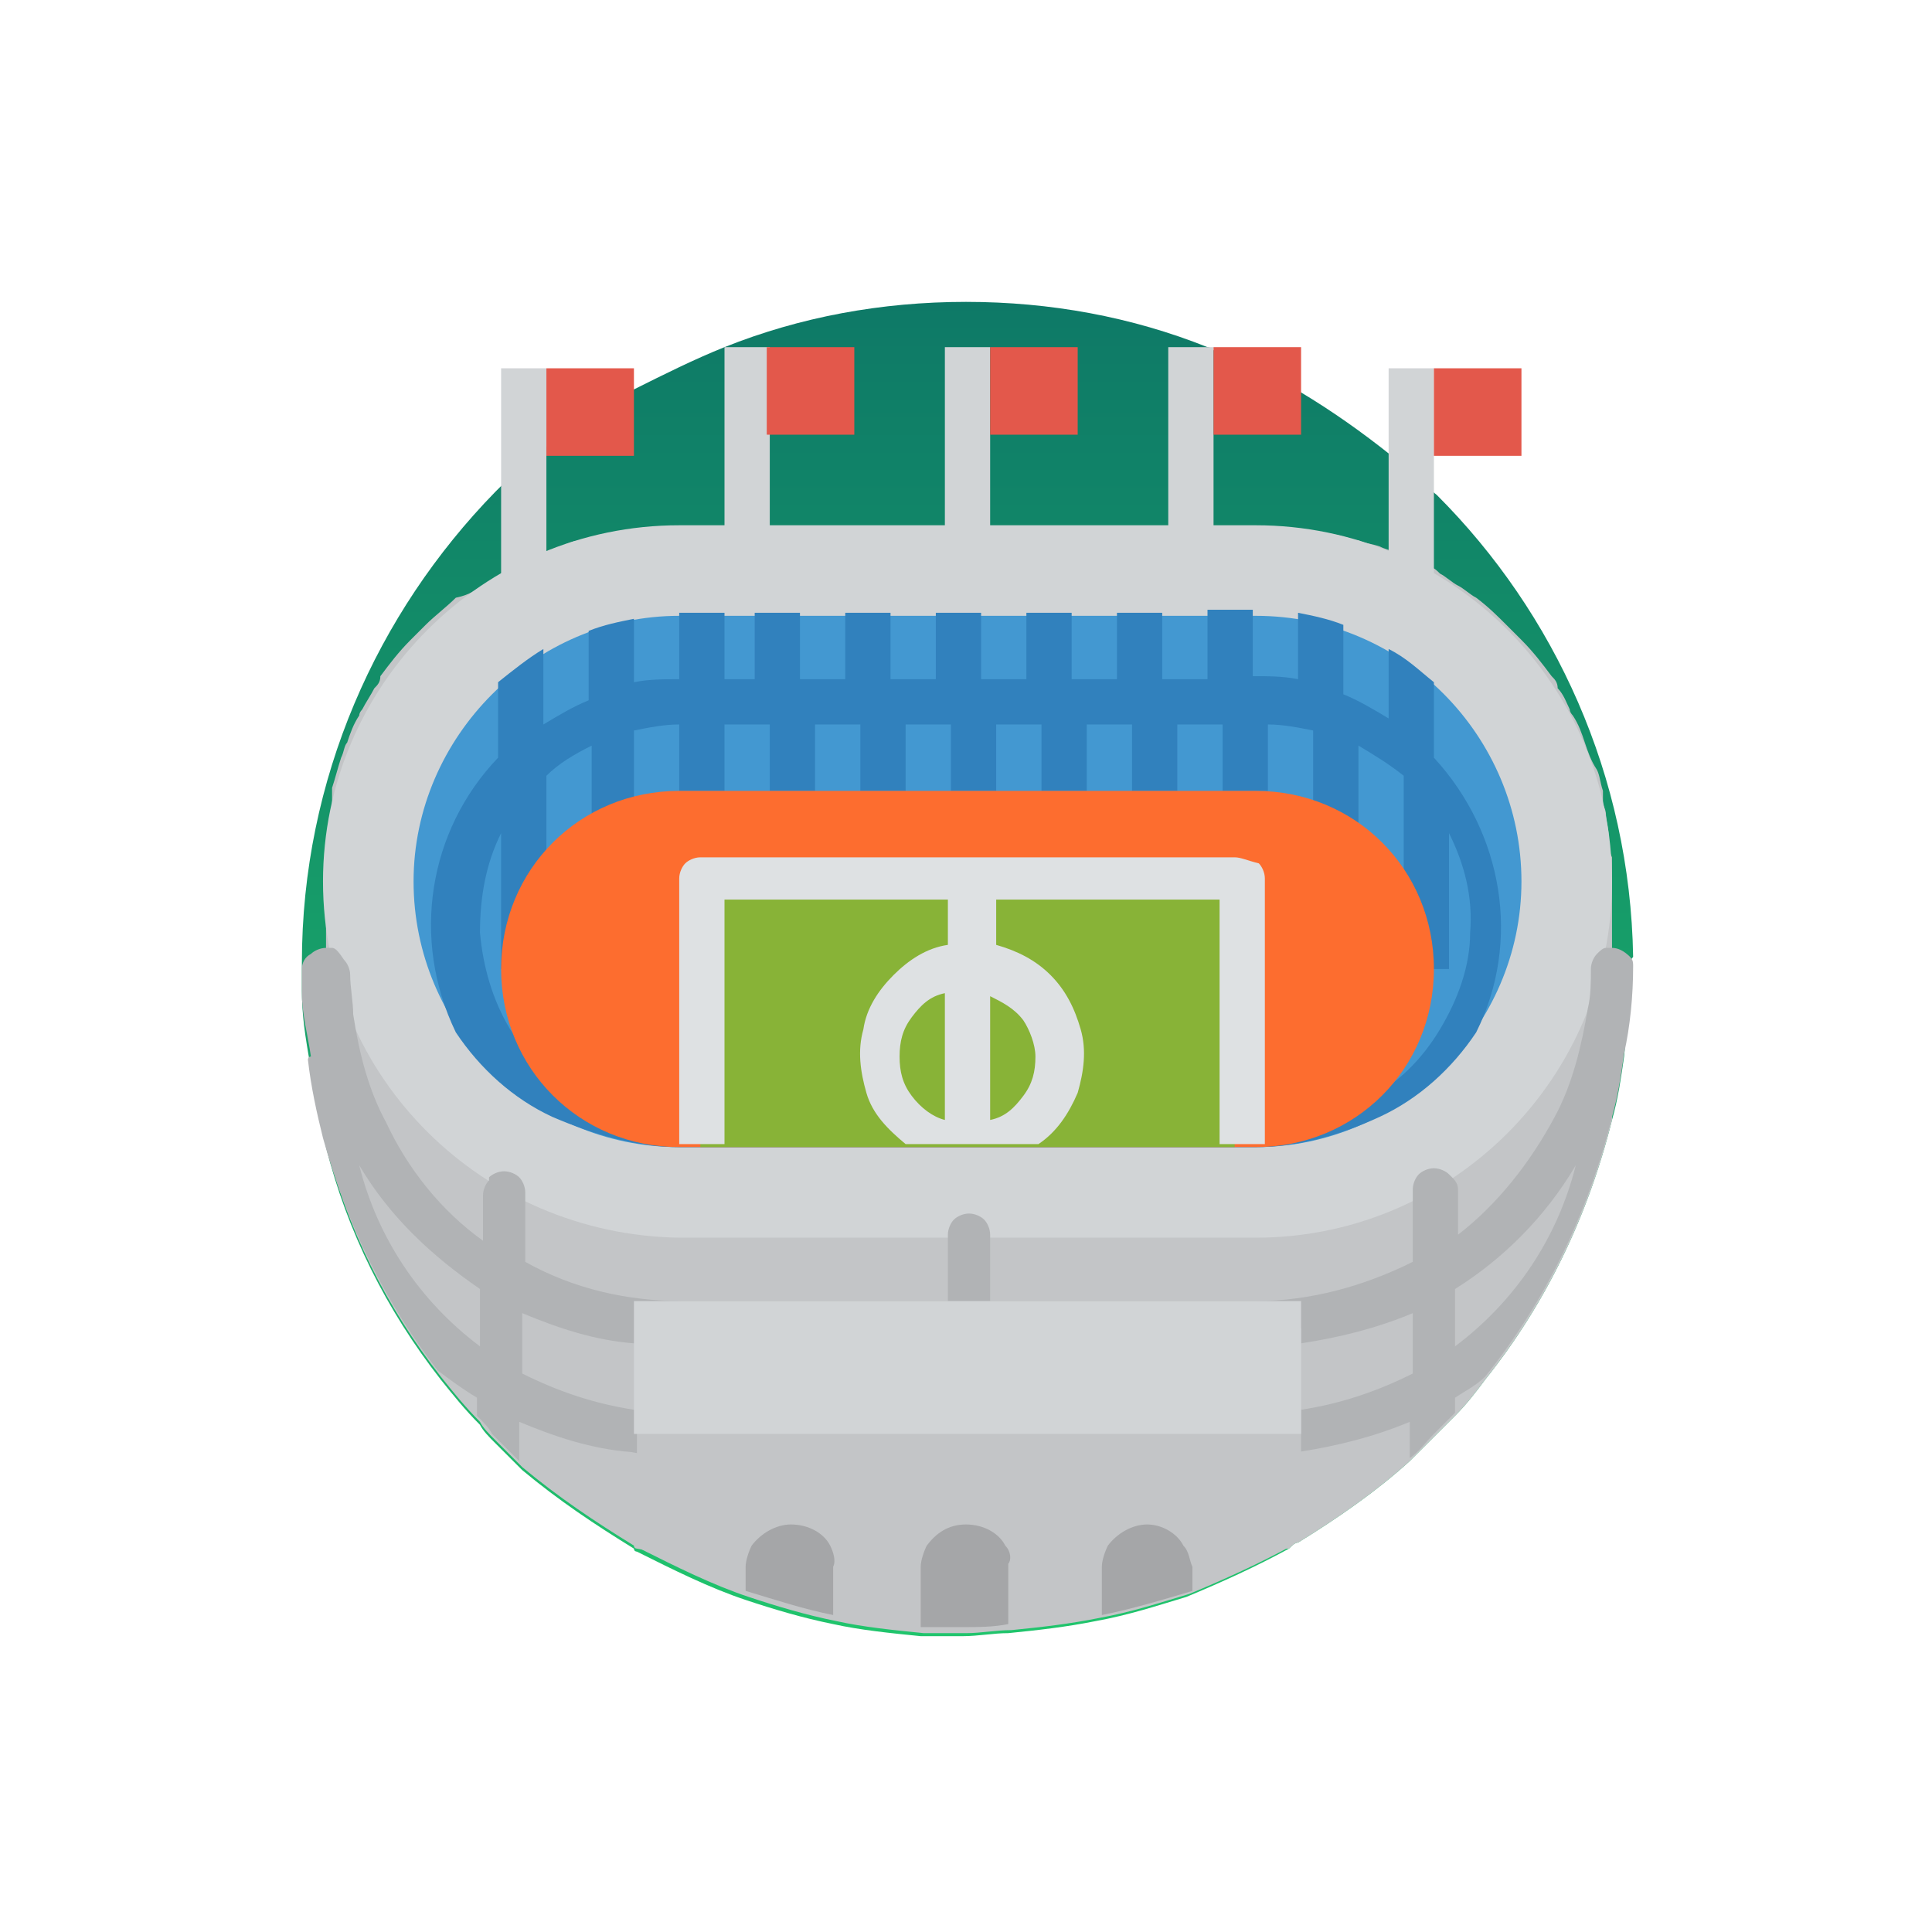 <svg width="64" height="64" viewBox="0 0 64 64" fill="none" xmlns="http://www.w3.org/2000/svg">
<path d="M54 32C54 33 53.9 34 53.8 35C53.7 35.7 53.6 36.4 53.4 37.1C52.6 40.3 51.2 43.2 49.2 45.7C48.9 46.1 48.6 46.5 48.2 46.9C48 47.1 47.7 47.4 47.5 47.6C47.3 47.8 47 48.1 46.7 48.4C45.6 49.4 44.3 50.3 43 51.1C42.9 51.1 42.8 51.2 42.7 51.3C41.6 51.9 40.5 52.4 39.3 52.9C38.3 53.2 37.4 53.5 36.3 53.7C35.3 53.9 34.4 54 33.4 54.1C32.9 54.1 32.4 54.2 31.9 54.2C31.4 54.2 31 54.2 30.5 54.2C29.5 54.1 28.5 54 27.6 53.8C26.6 53.6 25.6 53.3 24.7 53C23.5 52.6 22.3 52 21.1 51.4C21.1 51.4 21 51.4 21 51.3C19.7 50.5 18.5 49.7 17.3 48.7C17 48.4 16.7 48.1 16.4 47.8C16.2 47.6 16 47.4 15.9 47.2C15.4 46.7 15 46.2 14.6 45.7C12.8 43.4 11.5 40.8 10.8 38C10.6 37.2 10.4 36.3 10.3 35.4C10.1 34.3 10 33.6 10 32.8C10 32.6 10 32.3 10 32V31.9C10 25.8 12.5 20.3 16.4 16.3C16.5 16.2 16.5 16.2 16.6 16.1C17.1 15.6 17.6 15.2 18.1 14.8C19 14.2 20 13.5 21 12.9C22 12.4 23 11.9 24 11.5C26.5 10.5 29.2 10 32 10C34.8 10 37.5 10.5 40 11.5C40 11.5 40.1 11.5 40.2 11.6C41.2 12 42.2 12.5 43.1 13C44.1 13.6 45.1 14.3 46.1 15.1C46.6 15.5 47.1 16 47.6 16.4C51.5 20.3 54 25.7 54.1 31.7C54 31.8 54 31.9 54 32Z" fill="url(#paint0_linear_68_4621)"/>
<path d="M53.4 29.2V37.1C52.6 40.3 51.2 43.2 49.2 45.7C48.9 46.1 48.6 46.5 48.2 46.9C48 47.1 47.7 47.4 47.5 47.6C47.3 47.8 47 48.1 46.7 48.4C45.6 49.4 44.3 50.3 43 51.1C42.9 51.1 42.8 51.2 42.7 51.3C42.3 51.3 41.9 51.4 41.5 51.4H22.5C22 51.4 21.6 51.4 21.1 51.3C21.1 51.3 21 51.3 21 51.2C19.7 50.4 18.5 49.6 17.3 48.6C17 48.3 16.7 48 16.4 47.7C16.2 47.5 16 47.3 15.9 47.1C15.4 46.6 15 46.1 14.6 45.6C12.8 43.3 11.5 40.7 10.8 37.9V29.4C10.8 29.1 10.8 28.8 10.8 28.5C10.8 28.3 10.8 28.1 10.9 27.9C10.9 27.7 11 27.4 11 27.1C11 26.8 11 26.7 11 26.5C11 26.4 11 26.4 11 26.3C11 26.2 11 26.2 11 26.1C11.1 25.8 11.2 25.4 11.3 25.1C11.4 24.9 11.4 24.7 11.5 24.6C11.6 24.3 11.7 24 11.9 23.7C11.9 23.6 12 23.5 12 23.5C12.1 23.3 12.3 23 12.4 22.8C12.5 22.7 12.6 22.6 12.6 22.4C12.9 22 13.2 21.6 13.6 21.2C13.8 21 13.9 20.9 14.1 20.7C14.4 20.4 14.8 20.1 15.1 19.8C15.6 19.7 15.8 19.5 16 19.4C16.2 19.3 16.4 19.1 16.7 19C16.8 18.9 16.9 18.9 17 18.8C17.2 18.7 17.3 18.6 17.5 18.6C17.5 18.5 17.6 18.5 17.6 18.5C17.7 18.4 17.9 18.4 18.1 18.3C18.3 18.2 18.4 18.2 18.6 18.1C18.8 18 19 17.9 19.3 17.9C19.6 17.8 19.9 17.7 20.2 17.7C20.4 17.7 20.6 17.6 20.9 17.6C21.1 17.6 21.4 17.6 21.6 17.5C21.9 17.5 22.3 17.5 22.6 17.5H41.7C42 17.5 42.4 17.5 42.7 17.5C42.9 17.5 43.2 17.5 43.4 17.6C43.6 17.6 43.9 17.7 44.1 17.7C44.3 17.7 44.6 17.8 44.8 17.9C44.9 17.9 44.9 17.9 45 17.9C45.2 18 45.4 18 45.7 18.1C45.9 18.2 46 18.2 46.2 18.3C46.4 18.4 46.5 18.4 46.7 18.5C46.8 18.5 46.9 18.6 46.9 18.6C47.1 18.7 47.2 18.8 47.4 18.8C47.5 18.8 47.6 18.9 47.7 19C47.9 19.1 48.1 19.3 48.3 19.4C48.5 19.5 48.7 19.7 48.9 19.8C49.3 20.1 49.6 20.4 49.9 20.7C50.1 20.9 50.2 21 50.4 21.2C50.8 21.6 51.1 22 51.4 22.4C51.5 22.5 51.6 22.6 51.6 22.8C51.8 23 51.9 23.3 52 23.5C52 23.6 52.1 23.7 52.1 23.7C52.3 24 52.4 24.3 52.5 24.6C52.6 24.9 52.7 25.2 52.9 25.5C53 25.7 53 25.9 53.1 26.2C53.1 26.3 53.1 26.3 53.1 26.4C53.1 26.5 53.1 26.5 53.1 26.6C53.1 26.7 53.2 26.8 53.2 27C53.2 27.2 53.3 27.5 53.3 27.8C53.3 28 53.3 28.2 53.4 28.4C53.4 28.5 53.4 28.8 53.4 29.2Z" fill="#C3C5C7"/>
<path d="M22.5 17.4H41.6C48.1 17.4 53.4 22.7 53.4 29.2C53.4 35.7 48.1 41 41.6 41H22.5C16 40.9 10.7 35.7 10.7 29.2C10.7 22.7 16 17.4 22.5 17.4Z" fill="#D1D4D6"/>
<path d="M22.5 38C17.6 38 13.7 34 13.7 29.2C13.7 24.4 17.7 20.4 22.5 20.4H41.6C46.5 20.4 50.4 24.4 50.4 29.2C50.4 34 46.4 38 41.6 38H22.5Z" fill="#4398D1"/>
<path d="M31.3 11.5H32.8V18.9H31.3V11.5ZM24 11.5H25.5V18.9H24V11.5ZM46 12.2H47.5V19.6H46V12.2ZM38.7 11.5H40.2V18.9H38.7V11.5ZM16.6 12.2H18.1V19.6H16.6V12.2Z" fill="#D1D4D6"/>
<path d="M32.8 11.5H35.7V14.4H32.8V11.5ZM25.4 11.5H28.3V14.4H25.4V11.5ZM47.5 12.2H50.4V15.1H47.5V12.2ZM40.2 11.5H43.1V14.4H40.2V11.5ZM18.1 12.2H21V15.1H18.1V12.2Z" fill="#E3584B"/>
<path d="M54 31.7C54 31.6 54 31.6 54 31.7C53.8 31.5 53.6 31.4 53.4 31.4C53.3 31.4 53.2 31.4 53.2 31.4C53.1 31.4 53 31.5 52.9 31.6C52.8 31.7 52.7 31.9 52.7 32.1C52.7 32.5 52.7 33 52.6 33.4C52.4 34.6 52.1 35.9 51.5 37C50.7 38.5 49.6 39.9 48.3 40.9V39.5C48.3 39.3 48.3 39.2 48.1 39C48.1 39 48.1 39 48 38.9C47.9 38.8 47.7 38.7 47.5 38.7C47.3 38.7 47.1 38.8 47 38.9C46.9 39 46.8 39.2 46.8 39.4V41.8C45.2 42.6 43.4 43.1 41.6 43.1H32.8V40.9C32.8 40.7 32.7 40.5 32.6 40.4C32.5 40.3 32.3 40.2 32.1 40.2C31.9 40.2 31.7 40.3 31.6 40.4C31.5 40.5 31.4 40.7 31.4 40.9V43.1H22.6C20.8 43.1 19 42.7 17.4 41.8V39.5C17.4 39.3 17.3 39.1 17.2 39C17.1 38.9 16.9 38.8 16.7 38.8C16.5 38.8 16.3 38.9 16.2 39C16.2 39 16.2 39 16.2 39.1C16.1 39.2 16 39.4 16 39.6V41.1C14.6 40.1 13.5 38.7 12.8 37.2C12.2 36.1 11.9 34.9 11.7 33.6C11.7 33.2 11.6 32.7 11.6 32.3C11.6 32.1 11.5 31.9 11.4 31.8C11.2 31.5 11.1 31.4 11 31.4C10.9 31.4 10.8 31.4 10.8 31.4C10.6 31.4 10.4 31.5 10.3 31.6C10.1 31.7 10 31.9 10 32.1C10 32.3 10 32.6 10 32.9C10 33.6 10.2 34.3 10.3 35C10.2 35 10.2 35.1 10.2 35.1C10.3 36 10.5 36.9 10.7 37.7C11.5 40.6 12.8 43.2 14.5 45.4C14.9 45.7 15.3 46 15.8 46.3V46.9C16 47.1 16.2 47.3 16.3 47.5C16.6 47.8 16.9 48.1 17.2 48.4V47.1C18.4 47.6 19.6 48 20.9 48.1C21.4 48.2 21.9 48.2 22.4 48.2H41.5C42 48.2 42.5 48.2 43 48.1C44.3 47.9 45.5 47.6 46.7 47.1V48.3C47 48.1 47.2 47.8 47.5 47.5C47.7 47.3 48 47 48.2 46.8V46.3C48.5 46.1 48.9 45.9 49.2 45.6C51.2 43.1 52.6 40.2 53.4 37C53.6 36.3 53.7 35.6 53.8 34.9C54 34 54.1 33 54.1 32C54.1 31.9 54.1 31.8 54 31.7ZM15.9 44.6C13.9 43.1 12.5 41 11.9 38.6C12.9 40.3 14.3 41.6 15.9 42.7V44.6ZM46.8 45.5C45.6 46.1 44.4 46.5 43.1 46.7C42.6 46.8 42.1 46.8 41.6 46.8H22.5C22 46.8 21.5 46.8 21 46.7C19.7 46.5 18.5 46.1 17.3 45.5V43.5C18.5 44 19.7 44.4 21 44.5C21.5 44.6 22 44.6 22.5 44.6H41.6C42.1 44.6 42.6 44.6 43.1 44.5C44.4 44.3 45.6 44 46.8 43.5V45.5ZM48.2 44.6V42.7C49.8 41.7 51.2 40.3 52.2 38.6C51.6 41 50.2 43.1 48.2 44.6Z" fill="#B1B3B5"/>
<path d="M43.1 43.9V51C43 51 42.9 51.1 42.8 51.2C41.7 51.8 40.6 52.3 39.4 52.8C38.4 53.1 37.5 53.4 36.4 53.6C35.4 53.8 34.5 53.9 33.5 54C33 54 32.5 54.1 32 54.1C31.5 54.1 31.1 54.1 30.6 54.1C29.6 54 28.6 53.9 27.7 53.7C26.7 53.5 25.7 53.2 24.8 52.9C23.6 52.5 22.4 51.9 21.2 51.3C21.2 51.3 21.1 51.3 21.1 51.2V44H43.1V43.9Z" fill="#C3C5C7"/>
<path d="M21 43.1H43.1V47.5H21V43.1Z" fill="#D1D4D6"/>
<path d="M27.5 51.2C27.3 50.8 26.8 50.5 26.2 50.5C25.7 50.5 25.2 50.8 24.9 51.2C24.8 51.4 24.7 51.7 24.7 51.9V52.7C25.7 53 26.6 53.3 27.6 53.5V51.9C27.7 51.7 27.6 51.4 27.5 51.2ZM39.2 51.2C39 50.8 38.5 50.5 38 50.5C37.5 50.5 37 50.8 36.7 51.2C36.6 51.4 36.5 51.7 36.5 51.9V53.5C37.5 53.3 38.5 53 39.5 52.7V51.9C39.4 51.7 39.4 51.4 39.2 51.2ZM33.3 51.2C33.1 50.8 32.6 50.5 32 50.5C31.4 50.5 31 50.8 30.7 51.2C30.6 51.4 30.5 51.7 30.5 51.9V53.9C31 53.9 31.4 53.9 31.9 53.9C32.4 53.9 32.9 53.9 33.4 53.8V51.8C33.5 51.7 33.5 51.4 33.3 51.2Z" fill="#A5A6A8"/>
<path d="M22.5 37.999H41.6C43 37.999 44.4 37.599 45.7 36.999C47 36.399 48.1 35.399 48.9 34.199C50.4 31.199 49.8 27.599 47.5 25.099V22.599C47 22.199 46.6 21.799 46 21.499V23.799C45.5 23.499 45 23.199 44.5 22.999V20.699C44 20.499 43.5 20.399 43 20.299V22.499C42.5 22.399 42 22.399 41.5 22.399V20.199H40V22.499H38.5V20.299H37V22.499H35.5V20.299H34V22.499H32.5V20.299H31V22.499H29.5V20.299H28V22.499H26.5V20.299H25V22.499H24V20.299H22.5V22.499C22 22.499 21.5 22.499 21 22.599V20.499C20.5 20.599 20 20.699 19.5 20.899V23.199C19 23.399 18.5 23.699 18 23.999V21.499C17.5 21.799 17 22.199 16.5 22.599V25.099C14.2 27.499 13.6 31.099 15.1 34.199C15.9 35.399 17 36.399 18.3 36.999C19.7 37.599 21.1 37.999 22.5 37.999ZM16.6 27.599V32.099H18.1V25.699C18.5 25.299 19 24.999 19.6 24.699V27.699H21V24.199C21.5 24.099 22 23.999 22.5 23.999V26.199H24V23.999H25.5V26.199H27V23.999H28.5V26.199H30V23.999H31.5V26.199H33V23.999H34.5V26.199H36V23.999H37.5V26.199H39V23.999H40.5V26.199H42V23.999C42.5 23.999 43 24.099 43.5 24.199V28.399H45V24.699C45.5 24.999 46 25.299 46.5 25.699V32.099H48V27.599C48.5 28.599 48.8 29.699 48.7 30.899C48.7 31.999 48.3 33.099 47.7 34.099C47.1 35.099 46.3 35.899 45.3 36.399C44.3 36.999 43.2 37.199 42.1 37.199H22.5C21.4 37.199 20.3 36.899 19.3 36.399C18.3 35.799 17.5 34.999 16.9 34.099C16.3 33.099 16 31.999 15.9 30.899C15.9 29.699 16.1 28.599 16.6 27.599Z" fill="#3181BD"/>
<path d="M22.5 37.999C19.2 37.999 16.6 35.399 16.6 32.099C16.6 28.799 19.2 26.199 22.5 26.199H41.6C44.9 26.199 47.5 28.799 47.5 32.099C47.5 35.399 44.9 37.999 41.6 37.999H22.5Z" fill="#FD6D2F"/>
<path d="M23.2 29.199H40.9V37.999H23.2V29.199Z" fill="#88B337"/>
<path d="M40.9 28.4H23.2C23 28.4 22.8 28.5 22.7 28.6C22.6 28.7 22.5 28.9 22.5 29.1V37.9H24V29.8H31.4V31.3C30.7 31.4 30.1 31.8 29.6 32.3C29.1 32.8 28.7 33.4 28.6 34.1C28.4 34.8 28.5 35.5 28.7 36.2C28.9 36.9 29.4 37.4 30 37.9H34.4C35 37.5 35.4 36.9 35.7 36.2C35.9 35.5 36 34.8 35.8 34.1C35.6 33.4 35.3 32.8 34.8 32.3C34.3 31.8 33.7 31.5 33 31.3V29.8H40.4V37.9H41.9V29.1C41.9 28.9 41.8 28.7 41.7 28.6C41.3 28.5 41.1 28.4 40.9 28.4ZM31.3 37.1C30.9 37 30.5 36.7 30.2 36.3C29.9 35.9 29.8 35.5 29.8 35C29.8 34.5 29.9 34.1 30.2 33.7C30.5 33.3 30.8 33 31.3 32.9V37.1ZM34.3 35C34.3 35.5 34.2 35.9 33.9 36.3C33.6 36.7 33.3 37 32.8 37.1V33C33.2 33.2 33.6 33.4 33.9 33.8C34.1 34.1 34.3 34.6 34.3 35Z" fill="#DEE1E3"/>
<defs>
<linearGradient id="paint0_linear_68_4621" x1="32" y1="54" x2="32" y2="10" gradientUnits="userSpaceOnUse">
<stop stop-color="#20C46C"/>
<stop offset="1" stop-color="#0E7967"/>
</linearGradient>
</defs>
</svg>
